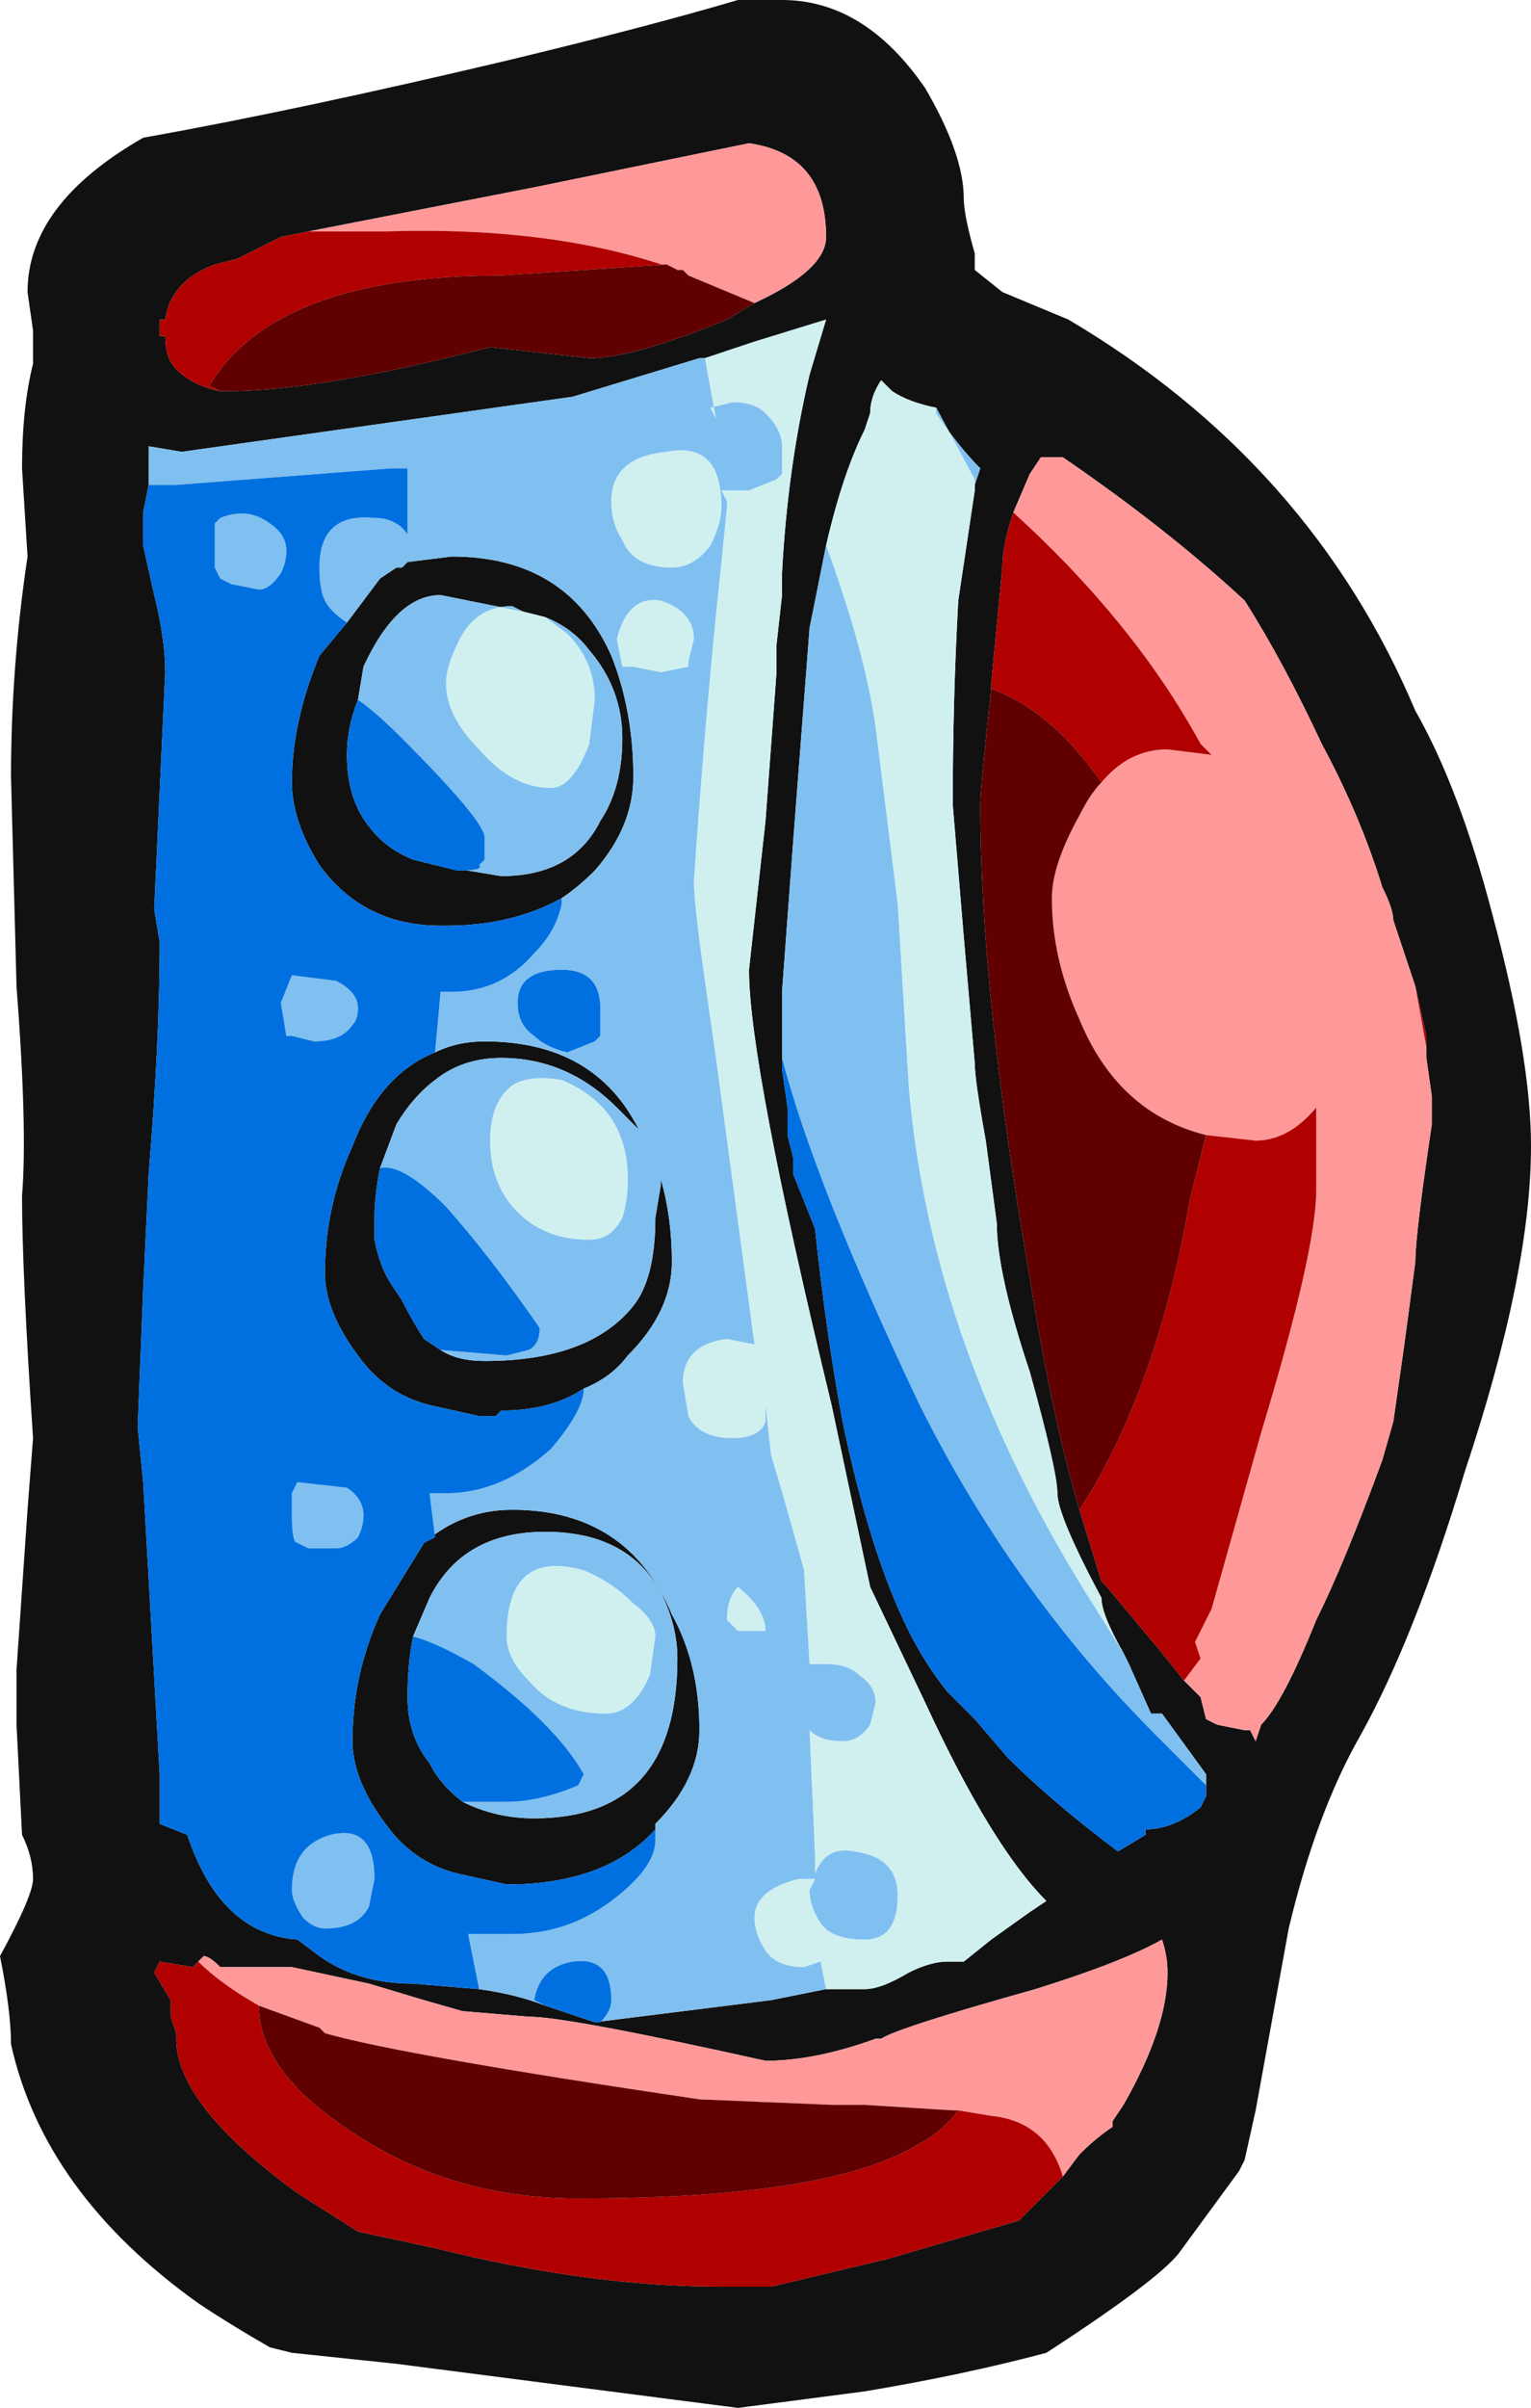 <?xml version="1.0" encoding="UTF-8" standalone="no"?>
<svg xmlns:ffdec="https://www.free-decompiler.com/flash" xmlns:xlink="http://www.w3.org/1999/xlink" ffdec:objectType="frame" height="152.95px" width="97.3px" xmlns="http://www.w3.org/2000/svg">
  <g transform="matrix(1.0, 0.0, 0.0, 1.0, 24.85, 63.35)">
    <use ffdec:characterId="1060" height="21.85" transform="matrix(7.0, 0.0, 0.0, 7.0, -24.85, -63.35)" width="13.9" xlink:href="#shape0"/>
  </g>
  <defs>
    <g id="shape0" transform="matrix(1.0, 0.0, 0.0, 1.0, 3.55, 9.05)">
      <path d="M3.3 -6.3 Q3.95 -6.6 3.95 -6.9 3.95 -7.65 3.25 -7.75 L1.3 -7.35 -0.75 -6.95 -1.0 -6.9 -1.4 -6.7 -1.6 -6.65 Q-2.0 -6.5 -2.05 -6.15 L-2.1 -6.15 -2.1 -6.0 -2.05 -6.0 Q-2.05 -5.8 -1.95 -5.7 -1.8 -5.55 -1.55 -5.5 L-1.5 -5.5 Q-0.65 -5.5 0.9 -5.9 L1.8 -5.8 Q2.2 -5.8 3.05 -6.15 L3.3 -6.3 M3.15 -9.05 L3.55 -9.05 Q4.3 -9.05 4.85 -8.25 5.2 -7.65 5.2 -7.25 5.2 -7.1 5.3 -6.75 L5.3 -6.6 5.55 -6.4 6.15 -6.15 Q8.35 -4.85 9.3 -2.6 9.7 -1.9 10.0 -0.75 10.35 0.55 10.35 1.35 10.35 2.5 9.75 4.3 9.3 5.8 8.8 6.7 8.4 7.4 8.15 8.45 8.05 9.0 7.85 10.1 L7.75 10.55 7.7 10.65 7.15 11.4 Q6.95 11.65 5.95 12.3 5.2 12.5 4.3 12.65 L3.15 12.8 0.05 12.4 -0.9 12.3 -1.1 12.25 Q-1.45 12.05 -1.75 11.85 -3.15 10.85 -3.45 9.5 -3.45 9.2 -3.55 8.7 -3.25 8.15 -3.25 8.0 -3.25 7.8 -3.35 7.6 L-3.4 6.6 -3.4 6.1 -3.3 4.65 -3.25 4.0 Q-3.35 2.5 -3.35 1.8 -3.3 1.2 -3.4 -0.1 L-3.45 -2.0 Q-3.45 -3.0 -3.3 -4.0 L-3.35 -4.8 Q-3.35 -5.35 -3.25 -5.75 L-3.25 -6.05 -3.3 -6.4 Q-3.3 -7.2 -2.25 -7.8 -0.85 -8.05 1.05 -8.5 2.3 -8.8 3.15 -9.05 M4.95 -5.35 Q4.7 -5.4 4.55 -5.5 4.5 -5.55 4.45 -5.6 4.35 -5.45 4.35 -5.3 L4.3 -5.15 Q4.1 -4.75 3.95 -4.1 L3.8 -3.35 3.65 -1.4 3.55 -0.05 3.55 0.65 3.6 1.0 3.6 1.25 3.65 1.45 3.65 1.6 3.85 2.1 Q3.95 3.05 4.1 3.85 4.35 5.05 4.7 5.75 4.85 6.05 5.05 6.3 L5.3 6.55 5.6 6.9 Q6.0 7.3 6.6 7.75 L6.85 7.6 6.85 7.55 Q7.1 7.55 7.35 7.35 L7.4 7.25 7.4 7.15 7.4 7.05 7.0 6.5 6.9 6.5 6.7 6.05 6.65 5.95 Q6.45 5.6 6.45 5.45 6.05 4.7 6.05 4.5 6.05 4.3 5.8 3.4 5.5 2.5 5.5 2.05 L5.4 1.3 Q5.3 0.75 5.3 0.6 L5.2 -0.55 5.1 -1.75 Q5.1 -2.7 5.15 -3.6 L5.3 -4.6 5.3 -4.65 5.35 -4.8 Q5.15 -5.0 4.95 -5.3 L4.95 -5.35 M3.95 9.0 L4.3 9.0 Q4.45 9.0 4.7 8.85 4.9 8.75 5.05 8.75 L5.2 8.75 5.45 8.55 5.8 8.3 5.95 8.2 Q5.45 7.7 4.85 6.4 L4.35 5.35 4.0 3.7 Q3.25 0.6 3.25 -0.25 L3.4 -1.6 3.5 -2.95 3.5 -3.2 3.55 -3.65 3.55 -3.85 Q3.6 -4.8 3.8 -5.65 L3.95 -6.15 3.3 -5.95 2.85 -5.8 2.8 -5.8 1.65 -5.45 -1.9 -4.95 -2.2 -5.0 -2.2 -4.65 -2.25 -4.4 -2.25 -4.1 -2.15 -3.65 Q-2.05 -3.25 -2.05 -2.95 L-2.15 -0.8 -2.1 -0.5 Q-2.1 0.4 -2.2 1.6 L-2.25 2.65 -2.3 3.9 -2.25 4.4 -2.1 7.05 -2.1 7.5 -1.85 7.6 Q-1.55 8.5 -0.85 8.55 L-0.65 8.7 Q-0.3 8.95 0.2 8.95 L0.8 9.0 Q1.15 9.05 1.4 9.15 L1.85 9.3 3.45 9.1 3.95 9.0 M5.65 -4.4 Q5.55 -4.1 5.55 -3.9 L5.45 -2.85 5.45 -2.8 Q5.35 -1.9 5.35 -1.75 5.35 -0.05 5.8 2.55 6.0 3.8 6.25 4.65 L6.45 5.3 6.5 5.35 7.0 5.95 7.2 6.2 7.35 6.35 7.4 6.55 7.5 6.6 7.75 6.65 7.8 6.65 7.85 6.75 7.9 6.6 Q8.1 6.4 8.4 5.65 8.65 5.15 9.0 4.2 L9.1 3.85 9.2 3.15 9.3 2.4 Q9.3 2.15 9.45 1.15 L9.45 0.9 9.4 0.55 9.4 0.35 9.3 -0.1 9.1 -0.7 Q9.1 -0.8 9.0 -1.0 8.8 -1.65 8.45 -2.3 8.1 -3.05 7.75 -3.6 7.05 -4.25 6.1 -4.9 L5.9 -4.9 5.8 -4.75 5.65 -4.4 M-0.4 -3.4 L-0.1 -3.8 0.05 -3.9 0.1 -3.9 0.15 -3.95 0.55 -4.0 Q1.6 -4.0 2.0 -3.1 2.2 -2.6 2.2 -2.0 2.2 -1.55 1.85 -1.15 1.7 -1.0 1.55 -0.9 1.1 -0.65 0.5 -0.65 L0.45 -0.65 Q-0.25 -0.65 -0.65 -1.2 -0.9 -1.6 -0.9 -1.95 -0.9 -2.5 -0.65 -3.1 L-0.4 -3.4 M0.4 0.5 Q0.6 0.4 0.85 0.4 1.85 0.4 2.25 1.2 L2.05 1.0 Q1.6 0.55 1.0 0.55 0.65 0.55 0.4 0.75 0.2 0.9 0.05 1.15 L-0.1 1.55 Q-0.15 1.8 -0.15 2.0 L-0.15 2.2 Q-0.1 2.45 0.0 2.6 L0.1 2.75 Q0.2 2.95 0.3 3.1 L0.45 3.2 Q0.6 3.3 0.85 3.3 1.8 3.3 2.2 2.8 2.4 2.55 2.4 2.0 L2.45 1.7 2.45 1.65 Q2.55 2.0 2.55 2.4 2.55 2.85 2.15 3.25 2.0 3.45 1.75 3.55 1.45 3.75 1.0 3.75 L0.95 3.8 0.8 3.8 0.35 3.7 Q-0.05 3.6 -0.3 3.25 -0.6 2.85 -0.6 2.5 -0.6 1.9 -0.35 1.35 -0.1 0.7 0.4 0.5 M0.3 4.95 Q0.65 4.65 1.1 4.65 2.15 4.65 2.55 5.6 2.8 6.05 2.8 6.65 2.8 7.1 2.4 7.5 L2.4 7.55 Q1.95 8.05 1.05 8.05 L0.6 7.95 Q0.2 7.85 -0.05 7.5 -0.35 7.1 -0.35 6.75 -0.35 6.15 -0.1 5.6 L0.3 4.95 M1.4 -3.45 L1.2 -3.5 0.45 -3.65 Q0.05 -3.65 -0.25 -3.0 L-0.3 -2.7 Q-0.4 -2.45 -0.4 -2.2 -0.4 -1.8 -0.2 -1.55 -0.05 -1.35 0.2 -1.25 L0.4 -1.2 1.0 -1.1 Q1.65 -1.1 1.9 -1.6 2.1 -1.9 2.1 -2.35 2.1 -2.8 1.8 -3.15 1.65 -3.35 1.4 -3.45 M0.65 7.3 Q0.95 7.45 1.3 7.45 2.6 7.45 2.6 6.0 2.6 5.7 2.45 5.4 2.15 4.85 1.4 4.85 0.65 4.85 0.35 5.45 L0.2 5.8 Q0.15 6.05 0.15 6.35 0.15 6.7 0.35 6.95 0.45 7.15 0.65 7.3 M6.1 10.7 L6.25 10.5 Q6.4 10.35 6.55 10.25 L6.55 10.2 6.65 10.05 Q7.05 9.35 7.05 8.85 7.05 8.7 7.0 8.55 6.65 8.75 5.85 9.0 4.6 9.35 4.45 9.45 L4.4 9.45 Q3.85 9.65 3.4 9.65 1.6 9.25 1.25 9.25 L0.65 9.2 0.3 9.1 -0.2 8.95 -0.9 8.8 -1.55 8.8 Q-1.65 8.7 -1.7 8.7 L-1.75 8.75 -1.8 8.8 -2.1 8.75 -2.15 8.85 -2.0 9.1 -2.0 9.25 -1.95 9.4 -1.95 9.45 Q-1.95 10.05 -0.85 10.85 L-0.3 11.2 0.4 11.35 Q1.8 11.7 3.0 11.7 L3.45 11.7 4.5 11.45 5.7 11.1 6.1 10.7" fill="#111111" fill-rule="evenodd" stroke="none"/>
      <path d="M3.95 -4.1 Q4.1 -4.75 4.3 -5.15 L4.35 -5.3 Q4.35 -5.45 4.45 -5.6 4.5 -5.55 4.55 -5.5 4.7 -5.4 4.95 -5.35 L5.3 -4.7 5.3 -4.65 5.3 -4.6 5.15 -3.6 Q5.1 -2.7 5.1 -1.75 L5.2 -0.55 5.3 0.6 Q5.3 0.75 5.4 1.3 L5.5 2.05 Q5.5 2.5 5.8 3.4 6.05 4.3 6.05 4.5 6.05 4.7 6.45 5.45 6.45 5.6 6.65 5.95 L6.4 5.55 Q4.9 3.2 4.7 0.8 L4.6 -0.85 4.4 -2.45 Q4.3 -3.15 3.95 -4.1 M2.85 -5.8 L3.3 -5.95 3.95 -6.15 3.8 -5.65 Q3.6 -4.8 3.55 -3.85 L3.55 -3.65 3.5 -3.2 3.5 -2.95 3.4 -1.6 3.25 -0.25 Q3.25 0.6 4.0 3.7 L4.35 5.35 4.85 6.4 Q5.45 7.7 5.95 8.2 L5.8 8.3 5.45 8.55 5.2 8.75 5.05 8.75 Q4.9 8.75 4.7 8.85 4.45 9.0 4.3 9.0 L3.95 9.0 3.9 8.75 3.75 8.8 Q3.5 8.8 3.4 8.65 3.3 8.5 3.3 8.35 3.3 8.1 3.7 8.0 L3.85 8.0 3.8 8.1 Q3.8 8.25 3.9 8.4 4.0 8.55 4.3 8.55 4.6 8.55 4.6 8.15 4.6 7.8 4.2 7.75 3.95 7.7 3.85 7.95 L3.85 7.8 3.8 6.65 Q3.9 6.75 4.1 6.75 4.25 6.75 4.35 6.6 L4.4 6.4 Q4.4 6.25 4.25 6.15 4.15 6.05 3.95 6.05 L3.8 6.05 3.75 5.2 Q3.6 4.65 3.45 4.15 L3.4 3.7 3.4 3.85 Q3.35 4.0 3.1 4.0 2.8 4.0 2.7 3.8 L2.65 3.5 Q2.65 3.15 3.05 3.1 L3.3 3.15 2.95 0.55 2.85 -0.15 Q2.75 -0.85 2.75 -1.05 2.85 -2.55 3.0 -3.95 L3.05 -4.45 3.05 -4.5 3.0 -4.6 3.25 -4.6 3.5 -4.7 3.55 -4.75 3.55 -5.0 Q3.55 -5.15 3.4 -5.3 3.3 -5.4 3.1 -5.4 L2.9 -5.35 2.95 -5.25 2.85 -5.8 M3.0 -4.45 Q3.0 -4.3 2.9 -4.1 2.75 -3.9 2.55 -3.9 2.2 -3.9 2.1 -4.15 2.0 -4.3 2.0 -4.5 2.0 -4.9 2.5 -4.95 3.0 -5.05 3.0 -4.45 M1.4 -3.45 L1.6 -3.3 Q1.85 -3.05 1.85 -2.7 L1.8 -2.3 Q1.65 -1.9 1.45 -1.9 1.1 -1.9 0.8 -2.25 0.5 -2.55 0.5 -2.85 0.5 -3.0 0.6 -3.2 0.75 -3.55 1.1 -3.55 L1.2 -3.5 1.4 -3.45 M2.7 -3.05 L2.7 -3.0 2.45 -2.95 2.2 -3.0 2.1 -3.0 2.05 -3.25 Q2.15 -3.65 2.45 -3.6 2.75 -3.5 2.75 -3.25 L2.7 -3.05 M1.55 0.75 Q2.15 1.0 2.15 1.65 2.15 1.85 2.1 2.0 2.0 2.2 1.8 2.2 1.4 2.2 1.15 1.95 0.9 1.7 0.9 1.3 0.9 0.95 1.1 0.8 1.25 0.7 1.55 0.75 M1.25 6.2 Q1.05 6.0 1.05 5.8 1.05 5.0 1.75 5.2 2.0 5.3 2.2 5.5 2.4 5.65 2.4 5.8 L2.35 6.15 Q2.2 6.5 1.95 6.5 1.5 6.5 1.25 6.2 M3.05 5.65 Q3.05 5.45 3.15 5.35 3.4 5.55 3.4 5.75 L3.15 5.75 3.05 5.65" fill="#d0f0f0" fill-rule="evenodd" stroke="none"/>
      <path d="M4.95 -5.35 L4.95 -5.3 Q5.15 -5.0 5.35 -4.8 L5.3 -4.65 5.3 -4.7 4.95 -5.35 M6.65 5.95 L6.7 6.05 6.9 6.5 7.0 6.5 7.4 7.05 7.4 7.15 6.95 6.7 Q5.65 5.4 4.8 3.7 3.85 1.7 3.55 0.55 L3.55 0.65 3.55 -0.05 3.65 -1.4 3.8 -3.35 3.95 -4.1 Q4.3 -3.15 4.4 -2.45 L4.6 -0.85 4.7 0.8 Q4.9 3.2 6.4 5.55 L6.65 5.95 M2.85 -5.8 L2.95 -5.25 2.9 -5.35 3.1 -5.4 Q3.3 -5.4 3.4 -5.3 3.55 -5.15 3.55 -5.0 L3.55 -4.75 3.5 -4.7 3.25 -4.6 3.0 -4.6 3.05 -4.5 3.05 -4.45 3.0 -3.95 Q2.85 -2.55 2.75 -1.05 2.75 -0.85 2.85 -0.15 L2.95 0.55 3.3 3.15 3.05 3.1 Q2.65 3.15 2.65 3.5 L2.7 3.8 Q2.8 4.0 3.1 4.0 3.35 4.0 3.4 3.85 L3.4 3.7 3.45 4.15 Q3.6 4.65 3.75 5.2 L3.8 6.05 3.95 6.05 Q4.15 6.05 4.25 6.15 4.4 6.25 4.4 6.4 L4.35 6.6 Q4.25 6.75 4.1 6.75 3.9 6.75 3.8 6.65 L3.85 7.8 3.85 7.95 Q3.95 7.7 4.2 7.75 4.6 7.8 4.6 8.15 4.6 8.55 4.3 8.55 4.0 8.55 3.9 8.4 3.8 8.25 3.8 8.1 L3.85 8.0 3.7 8.0 Q3.3 8.1 3.3 8.35 3.3 8.5 3.4 8.65 3.5 8.8 3.75 8.8 L3.9 8.75 3.95 9.0 3.45 9.1 1.85 9.3 1.9 9.3 Q2.0 9.2 2.0 9.1 2.0 8.7 1.65 8.75 1.35 8.8 1.3 9.1 L1.4 9.15 Q1.15 9.05 0.8 9.0 L0.7 8.5 1.1 8.5 Q1.6 8.5 2.0 8.2 2.4 7.9 2.4 7.65 L2.4 7.55 2.4 7.5 Q2.8 7.1 2.8 6.65 2.8 6.05 2.55 5.6 2.15 4.65 1.1 4.65 0.65 4.65 0.3 4.95 L0.4 4.9 0.35 4.5 0.5 4.5 Q1.0 4.5 1.45 4.1 1.75 3.75 1.75 3.55 2.0 3.45 2.15 3.25 2.55 2.85 2.55 2.4 2.55 2.0 2.45 1.65 L2.45 1.7 2.4 2.0 Q2.4 2.55 2.2 2.8 1.8 3.3 0.85 3.3 0.6 3.3 0.45 3.2 L1.05 3.25 1.25 3.2 Q1.35 3.15 1.35 3.0 0.9 2.35 0.5 1.9 0.1 1.5 -0.1 1.55 L0.05 1.15 Q0.2 0.9 0.4 0.75 0.65 0.55 1.0 0.55 1.6 0.55 2.05 1.0 L2.25 1.2 Q1.85 0.4 0.85 0.4 0.6 0.4 0.4 0.5 L0.45 -0.05 0.55 -0.05 Q1.0 -0.05 1.3 -0.4 1.5 -0.6 1.55 -0.85 L1.55 -0.9 Q1.7 -1.0 1.85 -1.15 2.2 -1.55 2.2 -2.0 2.2 -2.6 2.0 -3.1 1.6 -4.0 0.55 -4.0 L0.15 -3.95 0.1 -3.9 0.05 -3.9 -0.1 -3.8 -0.4 -3.4 Q-0.55 -3.5 -0.6 -3.6 -0.65 -3.7 -0.65 -3.9 -0.65 -4.4 -0.15 -4.35 0.05 -4.35 0.15 -4.2 L0.15 -4.8 0.0 -4.8 -1.95 -4.65 -2.2 -4.65 -2.2 -5.0 -1.9 -4.95 1.65 -5.45 2.8 -5.8 2.85 -5.8 M3.0 -4.45 Q3.0 -5.05 2.5 -4.95 2.0 -4.9 2.0 -4.5 2.0 -4.3 2.1 -4.15 2.2 -3.9 2.55 -3.9 2.75 -3.9 2.9 -4.1 3.0 -4.3 3.0 -4.45 M2.7 -3.05 L2.75 -3.25 Q2.75 -3.5 2.45 -3.6 2.15 -3.65 2.05 -3.25 L2.1 -3.0 2.2 -3.0 2.45 -2.95 2.7 -3.0 2.7 -3.05 M1.2 -3.5 L1.1 -3.55 Q0.75 -3.55 0.6 -3.2 0.5 -3.0 0.5 -2.85 0.5 -2.55 0.8 -2.25 1.1 -1.9 1.45 -1.9 1.65 -1.9 1.8 -2.3 L1.85 -2.7 Q1.85 -3.05 1.6 -3.3 L1.4 -3.45 Q1.65 -3.35 1.8 -3.15 2.1 -2.8 2.1 -2.35 2.1 -1.9 1.9 -1.6 1.65 -1.1 1.0 -1.1 L0.4 -1.2 0.6 -1.15 Q0.85 -1.15 0.8 -1.2 L0.85 -1.25 0.85 -1.45 Q0.85 -1.6 0.1 -2.35 -0.15 -2.6 -0.3 -2.7 L-0.25 -3.0 Q0.05 -3.65 0.45 -3.65 L1.2 -3.5 M1.55 0.75 Q1.25 0.7 1.1 0.8 0.9 0.95 0.9 1.3 0.9 1.7 1.15 1.95 1.4 2.2 1.8 2.2 2.0 2.2 2.1 2.0 2.15 1.85 2.15 1.65 2.15 1.0 1.55 0.75 M1.85 0.4 L1.9 0.35 1.9 0.1 Q1.9 -0.25 1.55 -0.25 1.15 -0.25 1.15 0.05 1.15 0.25 1.3 0.35 1.4 0.45 1.6 0.5 L1.85 0.4 M1.25 6.2 Q1.5 6.5 1.95 6.5 2.2 6.5 2.35 6.15 L2.4 5.8 Q2.4 5.65 2.2 5.5 2.0 5.3 1.75 5.2 1.05 5.0 1.05 5.8 1.05 6.0 1.25 6.2 M0.2 5.8 L0.35 5.45 Q0.65 4.85 1.4 4.85 2.15 4.85 2.45 5.4 2.6 5.7 2.6 6.0 2.6 7.45 1.3 7.45 0.95 7.45 0.65 7.3 L1.05 7.3 Q1.35 7.3 1.7 7.15 L1.75 7.05 Q1.5 6.6 0.75 6.05 0.4 5.85 0.2 5.8 M3.05 5.65 L3.15 5.75 3.4 5.75 Q3.4 5.55 3.15 5.35 3.05 5.45 3.05 5.65 M-0.6 8.45 Q-0.7 8.45 -0.8 8.35 -0.9 8.2 -0.9 8.1 -0.9 7.7 -0.55 7.6 -0.15 7.5 -0.15 8.0 L-0.2 8.25 Q-0.3 8.45 -0.6 8.45 M-0.75 5.0 L-0.85 4.95 Q-0.9 4.95 -0.9 4.7 L-0.9 4.5 -0.85 4.4 -0.4 4.45 Q-0.25 4.55 -0.25 4.7 -0.25 4.8 -0.3 4.9 -0.4 5.0 -0.5 5.0 L-0.75 5.0 M-0.9 -0.2 L-0.5 -0.15 Q-0.3 -0.05 -0.3 0.1 -0.3 0.2 -0.35 0.25 -0.45 0.4 -0.7 0.4 L-0.9 0.35 -0.95 0.35 -1.0 0.05 -0.9 -0.2 M-1.45 -3.75 L-1.55 -3.8 -1.6 -3.9 -1.6 -4.3 -1.55 -4.35 Q-1.3 -4.45 -1.1 -4.3 -0.95 -4.2 -0.95 -4.05 -0.95 -3.95 -1.0 -3.85 -1.1 -3.7 -1.2 -3.7 L-1.45 -3.75" fill="#80c0f0" fill-rule="evenodd" stroke="none"/>
      <path d="M7.4 7.15 L7.4 7.25 7.35 7.35 Q7.1 7.55 6.85 7.55 L6.85 7.6 6.6 7.75 Q6.0 7.3 5.6 6.9 L5.3 6.55 5.05 6.3 Q4.85 6.05 4.7 5.75 4.35 5.05 4.1 3.85 3.95 3.05 3.85 2.1 L3.65 1.6 3.65 1.45 3.6 1.25 3.6 1.0 3.55 0.65 3.55 0.55 Q3.85 1.7 4.8 3.7 5.65 5.4 6.95 6.7 L7.4 7.15 M1.85 9.3 L1.4 9.15 1.3 9.1 Q1.35 8.8 1.65 8.75 2.0 8.7 2.0 9.1 2.0 9.2 1.9 9.3 L1.85 9.3 M0.8 9.0 L0.2 8.95 Q-0.3 8.95 -0.65 8.7 L-0.85 8.55 Q-1.55 8.5 -1.85 7.6 L-2.1 7.5 -2.1 7.05 -2.25 4.4 -2.3 3.9 -2.25 2.65 -2.2 1.6 Q-2.1 0.4 -2.1 -0.5 L-2.15 -0.8 -2.05 -2.95 Q-2.05 -3.25 -2.15 -3.65 L-2.25 -4.1 -2.25 -4.4 -2.2 -4.65 -1.95 -4.65 0.0 -4.8 0.15 -4.8 0.15 -4.2 Q0.05 -4.35 -0.15 -4.35 -0.65 -4.4 -0.65 -3.9 -0.65 -3.7 -0.6 -3.6 -0.55 -3.5 -0.4 -3.4 L-0.65 -3.1 Q-0.9 -2.5 -0.9 -1.95 -0.9 -1.6 -0.65 -1.2 -0.25 -0.65 0.45 -0.65 L0.5 -0.65 Q1.1 -0.65 1.55 -0.9 L1.55 -0.85 Q1.5 -0.6 1.3 -0.4 1.0 -0.05 0.55 -0.05 L0.45 -0.05 0.4 0.5 Q-0.1 0.7 -0.35 1.35 -0.6 1.9 -0.6 2.5 -0.6 2.85 -0.3 3.25 -0.05 3.6 0.35 3.7 L0.8 3.8 0.95 3.8 1.0 3.75 Q1.45 3.75 1.75 3.55 1.75 3.75 1.45 4.1 1.0 4.5 0.5 4.5 L0.35 4.5 0.4 4.9 0.3 4.95 -0.1 5.6 Q-0.35 6.15 -0.35 6.75 -0.35 7.1 -0.05 7.5 0.2 7.85 0.6 7.95 L1.05 8.05 Q1.95 8.05 2.4 7.55 L2.4 7.65 Q2.4 7.9 2.0 8.2 1.6 8.5 1.1 8.5 L0.7 8.5 0.8 9.0 M-0.1 1.55 Q0.1 1.5 0.5 1.9 0.9 2.35 1.35 3.0 1.35 3.15 1.25 3.2 L1.05 3.25 0.45 3.2 0.3 3.1 Q0.2 2.95 0.1 2.75 L0.0 2.6 Q-0.1 2.45 -0.15 2.2 L-0.15 2.0 Q-0.15 1.8 -0.1 1.55 M-0.3 -2.7 Q-0.15 -2.6 0.1 -2.35 0.85 -1.6 0.85 -1.45 L0.85 -1.25 0.8 -1.2 Q0.85 -1.15 0.6 -1.15 L0.4 -1.2 0.2 -1.25 Q-0.05 -1.35 -0.2 -1.55 -0.4 -1.8 -0.4 -2.2 -0.4 -2.45 -0.3 -2.7 M1.85 0.4 L1.6 0.5 Q1.4 0.45 1.3 0.35 1.15 0.25 1.15 0.05 1.15 -0.25 1.55 -0.25 1.9 -0.25 1.9 0.1 L1.9 0.35 1.85 0.4 M0.2 5.8 Q0.4 5.85 0.75 6.05 1.5 6.6 1.75 7.05 L1.7 7.15 Q1.35 7.3 1.05 7.3 L0.65 7.3 Q0.45 7.15 0.35 6.95 0.15 6.7 0.15 6.35 0.15 6.05 0.2 5.8 M-1.45 -3.75 L-1.2 -3.7 Q-1.1 -3.7 -1.0 -3.85 -0.95 -3.95 -0.95 -4.05 -0.95 -4.2 -1.1 -4.3 -1.3 -4.45 -1.55 -4.35 L-1.6 -4.3 -1.6 -3.9 -1.55 -3.8 -1.45 -3.75 M-0.9 -0.2 L-1.0 0.05 -0.95 0.35 -0.9 0.35 -0.7 0.4 Q-0.45 0.4 -0.35 0.25 -0.3 0.2 -0.3 0.1 -0.3 -0.05 -0.5 -0.15 L-0.9 -0.2 M-0.75 5.0 L-0.5 5.0 Q-0.4 5.0 -0.3 4.9 -0.25 4.8 -0.25 4.7 -0.25 4.55 -0.4 4.45 L-0.85 4.4 -0.9 4.5 -0.9 4.7 Q-0.9 4.95 -0.85 4.95 L-0.75 5.0 M-0.6 8.45 Q-0.3 8.45 -0.2 8.25 L-0.15 8.0 Q-0.15 7.5 -0.55 7.6 -0.9 7.7 -0.9 8.1 -0.9 8.2 -0.8 8.35 -0.7 8.45 -0.6 8.45" fill="#0070e0" fill-rule="evenodd" stroke="none"/>
      <path d="M-0.75 -6.95 L1.3 -7.35 3.25 -7.75 Q3.95 -7.65 3.95 -6.9 3.95 -6.6 3.3 -6.3 L2.7 -6.55 2.65 -6.6 2.6 -6.6 Q1.5 -7.0 -0.05 -6.95 L-0.75 -6.95 M5.65 -4.4 L5.8 -4.75 5.9 -4.9 6.1 -4.9 Q7.05 -4.25 7.75 -3.6 8.1 -3.05 8.45 -2.3 8.8 -1.65 9.0 -1.0 9.1 -0.8 9.1 -0.7 L9.3 -0.1 9.4 0.45 9.4 0.55 9.45 0.9 9.45 1.15 Q9.3 2.15 9.3 2.4 L9.2 3.15 9.1 3.85 9.0 4.2 Q8.65 5.15 8.4 5.65 8.1 6.4 7.9 6.6 L7.85 6.75 7.8 6.65 7.75 6.65 7.5 6.6 7.4 6.55 7.35 6.35 7.2 6.2 7.35 6.0 7.3 5.85 7.45 5.55 7.9 3.95 Q8.4 2.3 8.4 1.75 L8.4 1.0 Q8.15 1.3 7.85 1.3 L7.4 1.25 Q6.6 1.05 6.25 0.2 6.0 -0.35 6.0 -0.9 6.0 -1.2 6.25 -1.65 6.35 -1.85 6.45 -1.95 6.7 -2.25 7.05 -2.25 L7.45 -2.2 7.35 -2.3 Q6.75 -3.4 5.65 -4.4 M5.15 10.1 L5.1 10.1 4.3 10.05 4.0 10.05 2.8 10.0 Q0.1 9.6 -0.6 9.4 L-0.65 9.35 -1.2 9.15 Q-1.55 8.95 -1.75 8.75 L-1.7 8.7 Q-1.65 8.7 -1.55 8.8 L-0.9 8.8 -0.2 8.95 0.3 9.1 0.65 9.2 1.25 9.25 Q1.6 9.25 3.4 9.65 3.85 9.65 4.4 9.45 L4.45 9.45 Q4.6 9.35 5.85 9.0 6.65 8.75 7.0 8.55 7.05 8.7 7.05 8.85 7.05 9.35 6.65 10.05 L6.55 10.2 6.55 10.25 Q6.4 10.35 6.25 10.5 L6.1 10.7 Q5.95 10.2 5.45 10.15 L5.15 10.1" fill="#ff9999" fill-rule="evenodd" stroke="none"/>
      <path d="M-1.55 -5.5 Q-1.8 -5.55 -1.95 -5.7 -2.05 -5.8 -2.05 -6.0 L-2.1 -6.0 -2.1 -6.15 -2.05 -6.15 Q-2.0 -6.5 -1.6 -6.65 L-1.4 -6.7 -1.0 -6.9 -0.75 -6.95 -0.05 -6.95 Q1.5 -7.0 2.6 -6.6 L2.5 -6.65 1.0 -6.55 Q-1.05 -6.55 -1.65 -5.55 L-1.55 -5.5 M5.45 -2.8 L5.45 -2.85 5.55 -3.9 Q5.55 -4.1 5.65 -4.4 6.75 -3.4 7.35 -2.3 L7.45 -2.2 7.05 -2.25 Q6.7 -2.25 6.45 -1.95 6.0 -2.6 5.45 -2.8 M9.3 -0.1 L9.4 0.35 9.4 0.55 9.4 0.45 9.3 -0.1 M7.2 6.2 L7.0 5.95 6.5 5.35 6.45 5.3 6.25 4.65 Q6.55 4.2 6.8 3.55 7.1 2.75 7.25 1.85 L7.4 1.25 7.85 1.3 Q8.15 1.3 8.4 1.0 L8.4 1.75 Q8.4 2.3 7.9 3.95 L7.45 5.55 7.3 5.85 7.35 6.0 7.2 6.2 M5.15 10.1 L5.45 10.15 Q5.95 10.2 6.1 10.7 L5.7 11.1 4.5 11.45 3.45 11.7 3.0 11.7 Q1.8 11.7 0.4 11.35 L-0.3 11.2 -0.85 10.85 Q-1.95 10.05 -1.95 9.45 L-1.95 9.4 -2.0 9.25 -2.0 9.1 -2.15 8.85 -2.1 8.75 -1.8 8.8 -1.75 8.75 Q-1.55 8.95 -1.2 9.15 -1.2 9.75 -0.35 10.3 0.55 10.9 1.7 10.9 4.0 10.9 4.8 10.4 5.0 10.3 5.15 10.1" fill="#b00000" fill-rule="evenodd" stroke="none"/>
      <path d="M3.3 -6.3 L3.05 -6.15 Q2.2 -5.8 1.8 -5.8 L0.9 -5.9 Q-0.65 -5.5 -1.5 -5.5 L-1.55 -5.5 -1.65 -5.55 Q-1.05 -6.55 1.0 -6.55 L2.5 -6.65 2.6 -6.6 2.65 -6.6 2.7 -6.55 3.3 -6.3 M6.25 4.65 Q6.0 3.8 5.8 2.55 5.35 -0.05 5.35 -1.75 5.35 -1.9 5.45 -2.8 6.0 -2.6 6.45 -1.95 6.35 -1.85 6.25 -1.65 6.0 -1.2 6.0 -0.9 6.0 -0.35 6.25 0.2 6.6 1.05 7.4 1.25 L7.25 1.85 Q7.1 2.75 6.8 3.55 6.55 4.2 6.25 4.65 M-1.2 9.15 L-0.65 9.35 -0.6 9.4 Q0.1 9.6 2.8 10.0 L4.0 10.05 4.3 10.05 5.1 10.1 5.15 10.1 Q5.0 10.3 4.8 10.4 4.0 10.9 1.7 10.9 0.55 10.9 -0.35 10.3 -1.2 9.75 -1.2 9.15" fill="#600000" fill-rule="evenodd" stroke="none"/>
    </g>
  </defs>
</svg>
